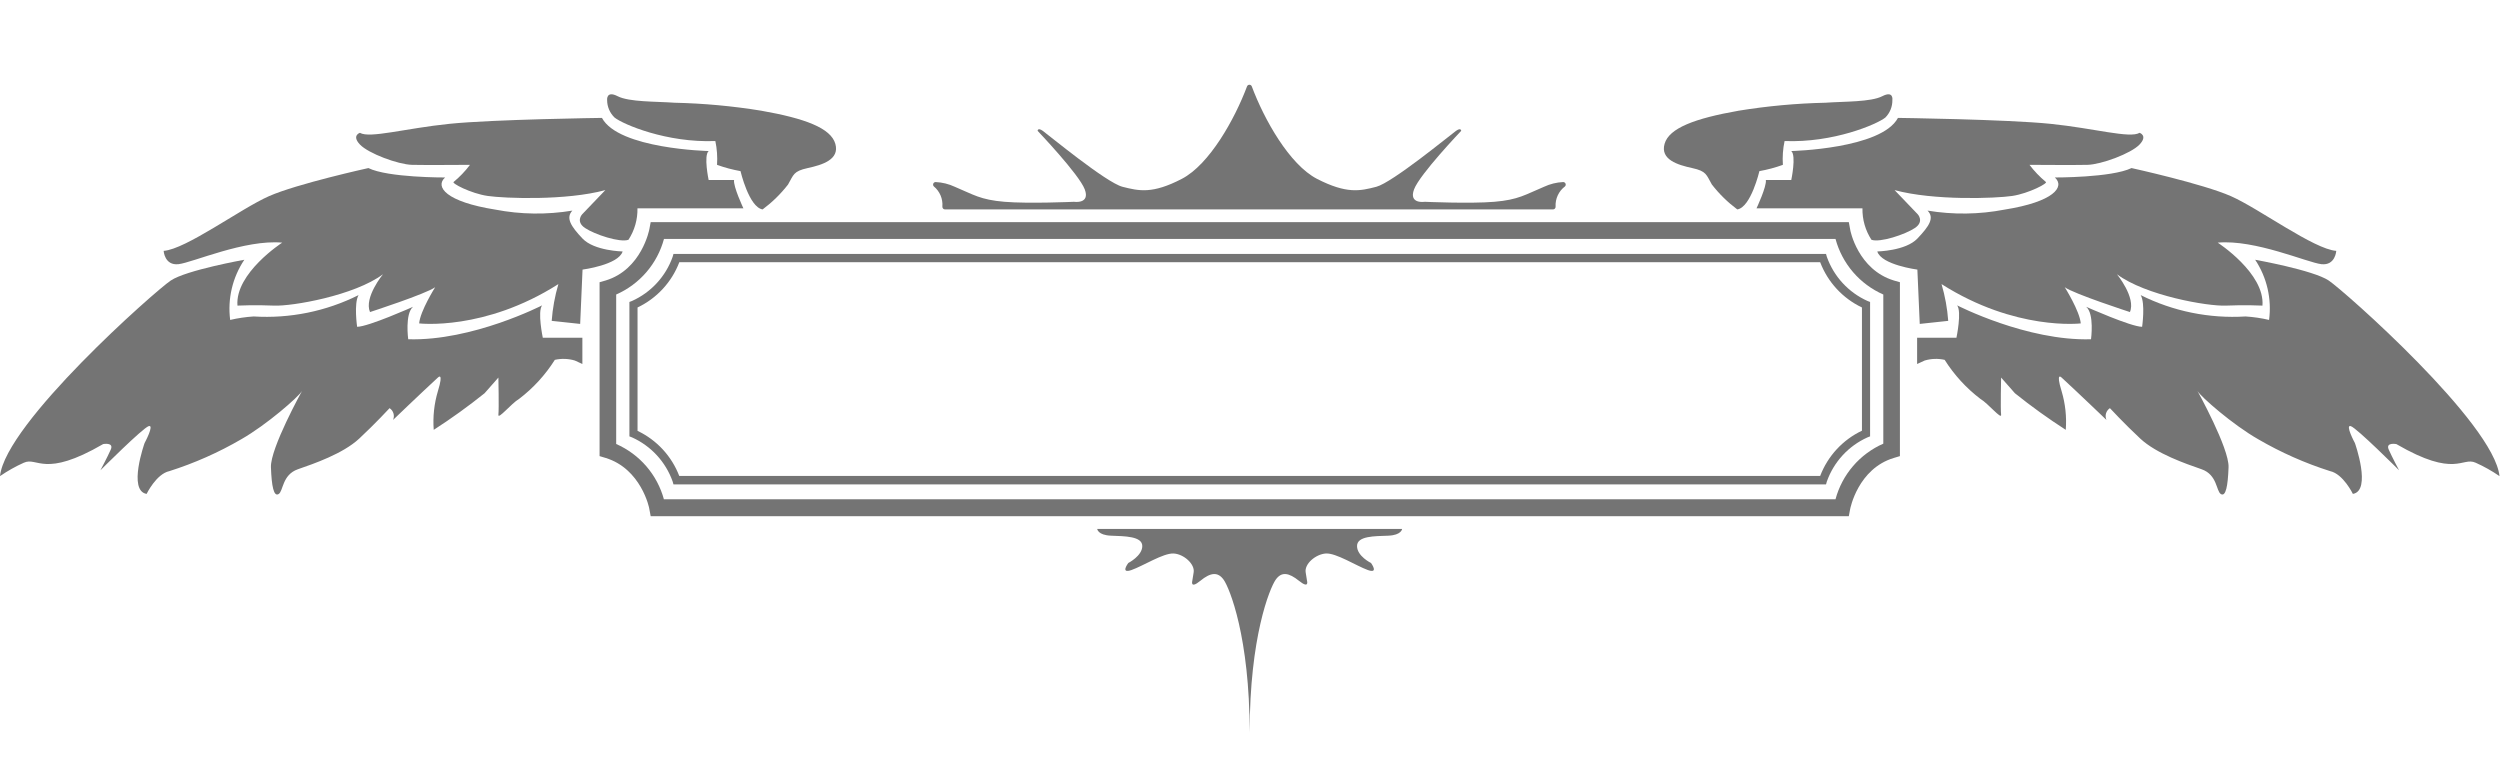 <svg width="295" height="90" viewBox="0 0 295 90" fill="none" xmlns="http://www.w3.org/2000/svg">
<path d="M28.83 30.652C28.83 30.652 21.99 31.872 20.15 33.102C18.31 34.332 0.64 49.952 0 56.182C0.887 55.571 1.827 55.042 2.81 54.602C4.43 53.862 5.17 56.472 12.17 52.402C12.17 52.402 13.47 52.152 13.07 53.052C12.67 53.952 11.85 55.492 11.85 55.492C11.85 55.492 16.85 50.492 17.55 50.282C18.25 50.072 17.06 52.282 17.06 52.282C17.06 52.282 15.06 57.902 17.3 58.282C17.3 58.282 18.44 55.922 19.99 55.592C22.946 54.654 25.79 53.393 28.47 51.832C31.47 50.122 35.23 46.832 35.64 46.132C35.64 46.132 31.89 52.892 31.97 55.132C32.05 57.372 32.3 58.632 32.87 58.302C33.44 57.972 33.28 56.022 35.15 55.372C37.02 54.722 40.47 53.542 42.39 51.752C44.31 49.962 45.97 48.162 45.97 48.162C46.192 48.308 46.355 48.528 46.43 48.782C46.505 49.037 46.487 49.31 46.38 49.552C46.38 49.552 49.64 46.422 51.67 44.552C51.67 44.552 52.4 43.792 51.67 46.162C51.229 47.64 51.063 49.185 51.18 50.722C53.254 49.387 55.256 47.946 57.18 46.402L58.81 44.552C58.81 44.552 58.89 48.272 58.81 48.932C58.73 49.592 60.36 47.582 61.25 47.072C62.921 45.8 64.35 44.239 65.47 42.462C66.251 42.287 67.063 42.315 67.83 42.542L68.72 42.952V39.852H64.05C64.05 39.852 63.4 36.762 63.97 36.032C63.97 36.032 55.74 40.262 48.17 40.032C48.17 40.032 47.76 37.032 48.74 36.202C48.74 36.202 43.45 38.562 42.14 38.562C42.14 38.562 41.74 35.792 42.31 34.822C38.477 36.739 34.207 37.608 29.93 37.342C28.997 37.401 28.07 37.538 27.16 37.752C26.84 35.262 27.433 32.739 28.83 30.652Z" fill="#747474"/>
<path d="M43.47 19.832C43.47 19.832 35.06 21.682 31.73 23.152C28.4 24.622 21.95 29.412 19.31 29.602C19.31 29.602 19.41 31.362 21.07 31.172C22.73 30.982 28.9 28.232 33.3 28.632C33.3 28.632 27.72 32.242 28.02 36.062C28.02 36.062 30.17 35.962 32.32 36.062C34.47 36.162 41.83 34.872 45.19 32.362C45.19 32.362 42.93 35.112 43.66 36.822C43.66 36.822 50.26 34.682 51.35 33.892C51.35 33.892 49.58 36.702 49.46 38.162C49.46 38.162 57.16 39.082 65.89 33.522C65.473 34.937 65.208 36.392 65.1 37.862L68.46 38.222L68.74 31.812C68.74 31.812 72.98 31.262 73.47 29.672C73.47 29.672 70.13 29.612 68.74 28.152C67.35 26.692 66.74 25.702 67.54 24.852C64.524 25.352 61.442 25.312 58.44 24.732C52.64 23.812 51.29 22.042 52.52 20.942C52.47 20.942 45.79 20.972 43.47 19.832Z" fill="#747474"/>
<path d="M42.47 15.672C42.47 15.672 41.47 15.992 42.47 17.052C43.47 18.112 46.99 19.412 48.62 19.452C50.25 19.492 54.48 19.452 55.46 19.452C54.901 20.189 54.261 20.86 53.55 21.452C53.14 21.572 55.55 22.832 57.55 23.122C59.55 23.412 66.79 23.692 71.43 22.432L68.7 25.282C68.7 25.282 67.89 26.132 69.03 26.902C70.17 27.672 73.18 28.662 74.16 28.292C74.878 27.19 75.248 25.897 75.22 24.582H87.72C87.72 24.582 86.5 21.982 86.62 21.242H83.62C83.62 21.242 83.01 18.352 83.62 17.822C83.62 17.822 72.99 17.582 71.03 13.912C71.03 13.912 58.21 14.082 53.03 14.612C47.85 15.142 43.61 16.362 42.47 15.672Z" fill="#747474"/>
<path d="M71.64 11.802C71.64 12.189 71.718 12.571 71.869 12.927C72.02 13.283 72.242 13.604 72.52 13.872C73.52 14.672 78.67 16.872 84.41 16.642C84.606 17.565 84.673 18.511 84.61 19.452C85.511 19.777 86.438 20.025 87.38 20.192C87.38 20.192 88.38 24.462 89.99 24.712C91.118 23.872 92.128 22.883 92.99 21.772C93.65 20.632 93.6 20.202 95.31 19.832C97.02 19.462 99.1 18.832 98.57 16.972C98.04 15.112 94.99 13.972 89.82 13.062C86.44 12.511 83.025 12.197 79.6 12.122C77.4 11.962 74.24 12.052 72.88 11.352C71.52 10.652 71.64 11.802 71.64 11.802Z" fill="#747474"/>
<path d="M266.11 30.652C266.11 30.652 272.95 31.872 274.79 33.102C276.63 34.332 294.3 49.952 294.94 56.182C294.054 55.571 293.113 55.042 292.13 54.602C290.51 53.862 289.77 56.472 282.77 52.402C282.77 52.402 281.47 52.152 281.87 53.052C282.27 53.952 283.09 55.492 283.09 55.492C283.09 55.492 278.09 50.492 277.39 50.282C276.69 50.072 277.88 52.282 277.88 52.282C277.88 52.282 279.88 57.902 277.64 58.282C277.64 58.282 276.5 55.922 274.95 55.592C271.994 54.654 269.15 53.393 266.47 51.832C263.47 50.122 259.71 46.832 259.3 46.132C259.3 46.132 263.05 52.892 262.97 55.132C262.89 57.372 262.64 58.632 262.07 58.302C261.5 57.972 261.66 56.022 259.79 55.372C257.92 54.722 254.47 53.542 252.55 51.752C250.63 49.962 248.97 48.162 248.97 48.162C248.748 48.308 248.585 48.528 248.51 48.782C248.435 49.037 248.453 49.31 248.56 49.552C248.56 49.552 245.3 46.422 243.27 44.552C243.27 44.552 242.54 43.792 243.27 46.162C243.711 47.64 243.877 49.185 243.76 50.722C241.687 49.387 239.684 47.946 237.76 46.402L236.13 44.552C236.13 44.552 236.05 48.272 236.13 48.932C236.21 49.592 234.58 47.582 233.69 47.072C232.019 45.8 230.59 44.239 229.47 42.462C228.69 42.287 227.877 42.315 227.11 42.542L226.22 42.952V39.852H230.86C230.86 39.852 231.51 36.762 230.94 36.032C230.94 36.032 239.17 40.262 246.74 40.032C246.74 40.032 247.15 37.032 246.17 36.202C246.17 36.202 251.46 38.562 252.77 38.562C252.77 38.562 253.17 35.792 252.6 34.822C256.433 36.739 260.704 37.608 264.98 37.342C265.913 37.401 266.84 37.538 267.75 37.752C268.08 35.265 267.497 32.743 266.11 30.652Z" fill="#747474"/>
<path d="M251.52 19.832C251.52 19.832 259.93 21.682 263.26 23.152C266.59 24.622 273.04 29.412 275.68 29.602C275.68 29.602 275.58 31.362 273.92 31.172C272.26 30.982 266.09 28.232 261.69 28.632C261.69 28.632 267.27 32.242 266.97 36.062C266.97 36.062 264.82 35.962 262.67 36.062C260.52 36.162 253.16 34.872 249.8 32.362C249.8 32.362 252.06 35.112 251.33 36.822C251.33 36.822 244.73 34.682 243.64 33.892C243.64 33.892 245.41 36.702 245.53 38.162C245.53 38.162 237.83 39.082 229.1 33.522C229.517 34.937 229.782 36.392 229.89 37.862L226.53 38.222L226.25 31.812C226.25 31.812 222.01 31.262 221.52 29.672C221.52 29.672 224.86 29.612 226.25 28.152C227.64 26.692 228.3 25.702 227.45 24.852C230.466 25.352 233.548 25.312 236.55 24.732C242.35 23.812 243.7 22.042 242.47 20.942C242.47 20.942 249.15 20.972 251.52 19.832Z" fill="#747474"/>
<path d="M252.47 15.672C252.47 15.672 253.47 15.992 252.47 17.052C251.47 18.112 247.95 19.412 246.32 19.452C244.69 19.492 240.46 19.452 239.48 19.452C240.039 20.189 240.68 20.86 241.39 21.452C241.8 21.572 239.39 22.832 237.44 23.122C235.49 23.412 228.2 23.692 223.56 22.432L226.29 25.282C226.29 25.282 227.1 26.132 225.96 26.902C224.82 27.672 221.81 28.662 220.83 28.292C220.112 27.19 219.743 25.897 219.77 24.582H207.27C207.27 24.582 208.49 21.982 208.37 21.242H211.37C211.37 21.242 211.98 18.352 211.37 17.822C211.37 17.822 222 17.582 223.96 13.912C223.96 13.912 236.78 14.082 241.96 14.612C247.14 15.142 251.33 16.362 252.47 15.672Z" fill="#747474"/>
<path d="M223.3 11.802C223.307 12.185 223.237 12.566 223.094 12.921C222.952 13.277 222.74 13.6 222.47 13.872C221.47 14.672 216.32 16.872 210.58 16.642C210.384 17.565 210.317 18.511 210.38 19.452C209.479 19.777 208.553 20.025 207.61 20.192C207.61 20.192 206.61 24.462 205 24.712C203.872 23.872 202.863 22.883 202 21.772C201.34 20.632 201.39 20.202 199.68 19.832C197.97 19.462 195.89 18.832 196.42 16.972C196.95 15.112 200 13.972 205.17 13.062C208.551 12.511 211.966 12.197 215.39 12.122C217.59 11.962 220.75 12.052 222.11 11.352C223.47 10.652 223.3 11.802 223.3 11.802Z" fill="#747474"/>
<path d="M184.66 22.002C184.705 21.961 184.736 21.907 184.749 21.848C184.762 21.788 184.757 21.726 184.734 21.67C184.712 21.613 184.672 21.565 184.621 21.532C184.571 21.498 184.511 21.481 184.45 21.482C183.667 21.52 182.9 21.71 182.19 22.042C179.99 22.962 179.19 23.572 176.33 23.812C173.47 24.052 168.14 23.812 168.14 23.812C168.14 23.812 166.19 24.122 166.86 22.342C167.53 20.562 172.42 15.442 172.42 15.442C172.42 15.442 172.42 15.012 171.81 15.442C171.2 15.872 164.3 21.552 162.4 22.042C160.5 22.532 158.92 22.912 155.4 21.102C152.15 19.412 149.17 14.102 147.71 10.192C147.688 10.136 147.65 10.087 147.6 10.053C147.55 10.018 147.491 10 147.43 10C147.369 10 147.31 10.018 147.26 10.053C147.21 10.087 147.172 10.136 147.15 10.192C145.69 14.082 142.71 19.412 139.46 21.102C135.98 22.912 134.39 22.532 132.46 22.042C130.53 21.552 123.66 15.872 123.05 15.442C122.44 15.012 122.44 15.442 122.44 15.442C122.44 15.442 127.33 20.572 128 22.342C128.67 24.112 126.72 23.812 126.72 23.812C126.72 23.812 121.4 24.052 118.53 23.812C115.66 23.572 114.87 22.962 112.67 22.042C111.961 21.71 111.193 21.52 110.41 21.482C110.349 21.481 110.29 21.498 110.239 21.532C110.188 21.565 110.149 21.613 110.126 21.67C110.103 21.726 110.098 21.788 110.111 21.848C110.124 21.907 110.155 21.961 110.2 22.002C110.545 22.288 110.815 22.653 110.99 23.065C111.164 23.478 111.236 23.926 111.2 24.372C111.196 24.416 111.201 24.459 111.215 24.5C111.228 24.541 111.25 24.579 111.28 24.611C111.309 24.643 111.344 24.669 111.384 24.686C111.424 24.704 111.467 24.712 111.51 24.712H183.25C183.293 24.712 183.336 24.704 183.376 24.686C183.416 24.669 183.451 24.643 183.481 24.611C183.51 24.579 183.532 24.541 183.546 24.5C183.559 24.459 183.564 24.416 183.56 24.372C183.536 23.918 183.624 23.464 183.816 23.051C184.007 22.637 184.297 22.277 184.66 22.002Z" fill="#747474"/>
<path d="M147.47 62.412H129.47C129.47 62.412 129.53 63.152 131.12 63.212C132.71 63.272 134.79 63.272 134.79 64.432C134.79 65.592 133.14 66.432 133.14 66.432C133.14 66.432 132.14 67.752 133.52 67.262C134.9 66.772 137.26 65.262 138.47 65.312C139.68 65.362 141.02 66.572 140.85 67.542L140.69 68.542C140.69 68.542 140.41 69.542 141.63 68.542C142.85 67.542 143.71 67.442 144.4 68.422C145.09 69.402 147.46 75.182 147.46 86.422C147.46 75.162 149.83 69.422 150.52 68.422C151.21 67.422 152.07 67.562 153.29 68.542C154.51 69.522 154.23 68.542 154.23 68.542L154.07 67.542C153.9 66.542 155.25 65.392 156.45 65.312C157.65 65.232 160.05 66.772 161.4 67.262C162.75 67.752 161.78 66.432 161.78 66.432C161.78 66.432 160.13 65.632 160.13 64.432C160.13 63.232 162.21 63.272 163.8 63.212C165.39 63.152 165.45 62.412 165.45 62.412H147.47Z" fill="#747474"/>
<path d="M218.16 60.912H76.78L76.63 60.112C76.63 59.912 75.63 55.302 71.45 54.032L70.75 53.822V33.302L71.45 33.102C75.71 31.822 76.62 27.102 76.63 27.022L76.78 26.212H218.16L218.31 27.022C218.31 27.212 219.26 31.822 223.49 33.102L224.19 33.302V53.822L223.49 54.032C219.23 55.302 218.32 60.032 218.31 60.112L218.16 60.912ZM78.35 58.912H216.59C216.979 57.466 217.688 56.126 218.664 54.991C219.64 53.855 220.859 52.954 222.23 52.352V34.752C220.859 34.151 219.64 33.249 218.664 32.114C217.688 30.978 216.979 29.638 216.59 28.192H78.35C77.961 29.638 77.252 30.978 76.276 32.114C75.3 33.249 74.081 34.151 72.71 34.752V52.392C74.081 52.994 75.3 53.895 76.276 55.031C77.252 56.166 77.961 57.506 78.35 58.952V58.912Z" fill="#747474"/>
<path d="M215.47 57.162H79.47L79.37 56.812C78.964 55.667 78.33 54.616 77.507 53.722C76.684 52.829 75.688 52.111 74.58 51.612L74.27 51.492V35.632L74.58 35.512C75.688 35.014 76.684 34.296 77.507 33.402C78.33 32.509 78.964 31.458 79.37 30.312L79.47 29.962H215.47L215.57 30.312C215.976 31.458 216.61 32.509 217.433 33.402C218.256 34.296 219.252 35.014 220.36 35.512L220.67 35.632V51.492L220.36 51.612C219.252 52.111 218.256 52.829 217.433 53.722C216.61 54.616 215.976 55.667 215.57 56.812L215.47 57.162ZM80.14 56.162H214.78C215.675 53.814 217.441 51.901 219.71 50.822V36.282C217.441 35.203 215.675 33.291 214.78 30.942H80.16C79.265 33.291 77.499 35.203 75.23 36.282V50.842C77.499 51.921 79.265 53.834 80.16 56.182L80.14 56.162Z" fill="#747474"/>
</svg>
